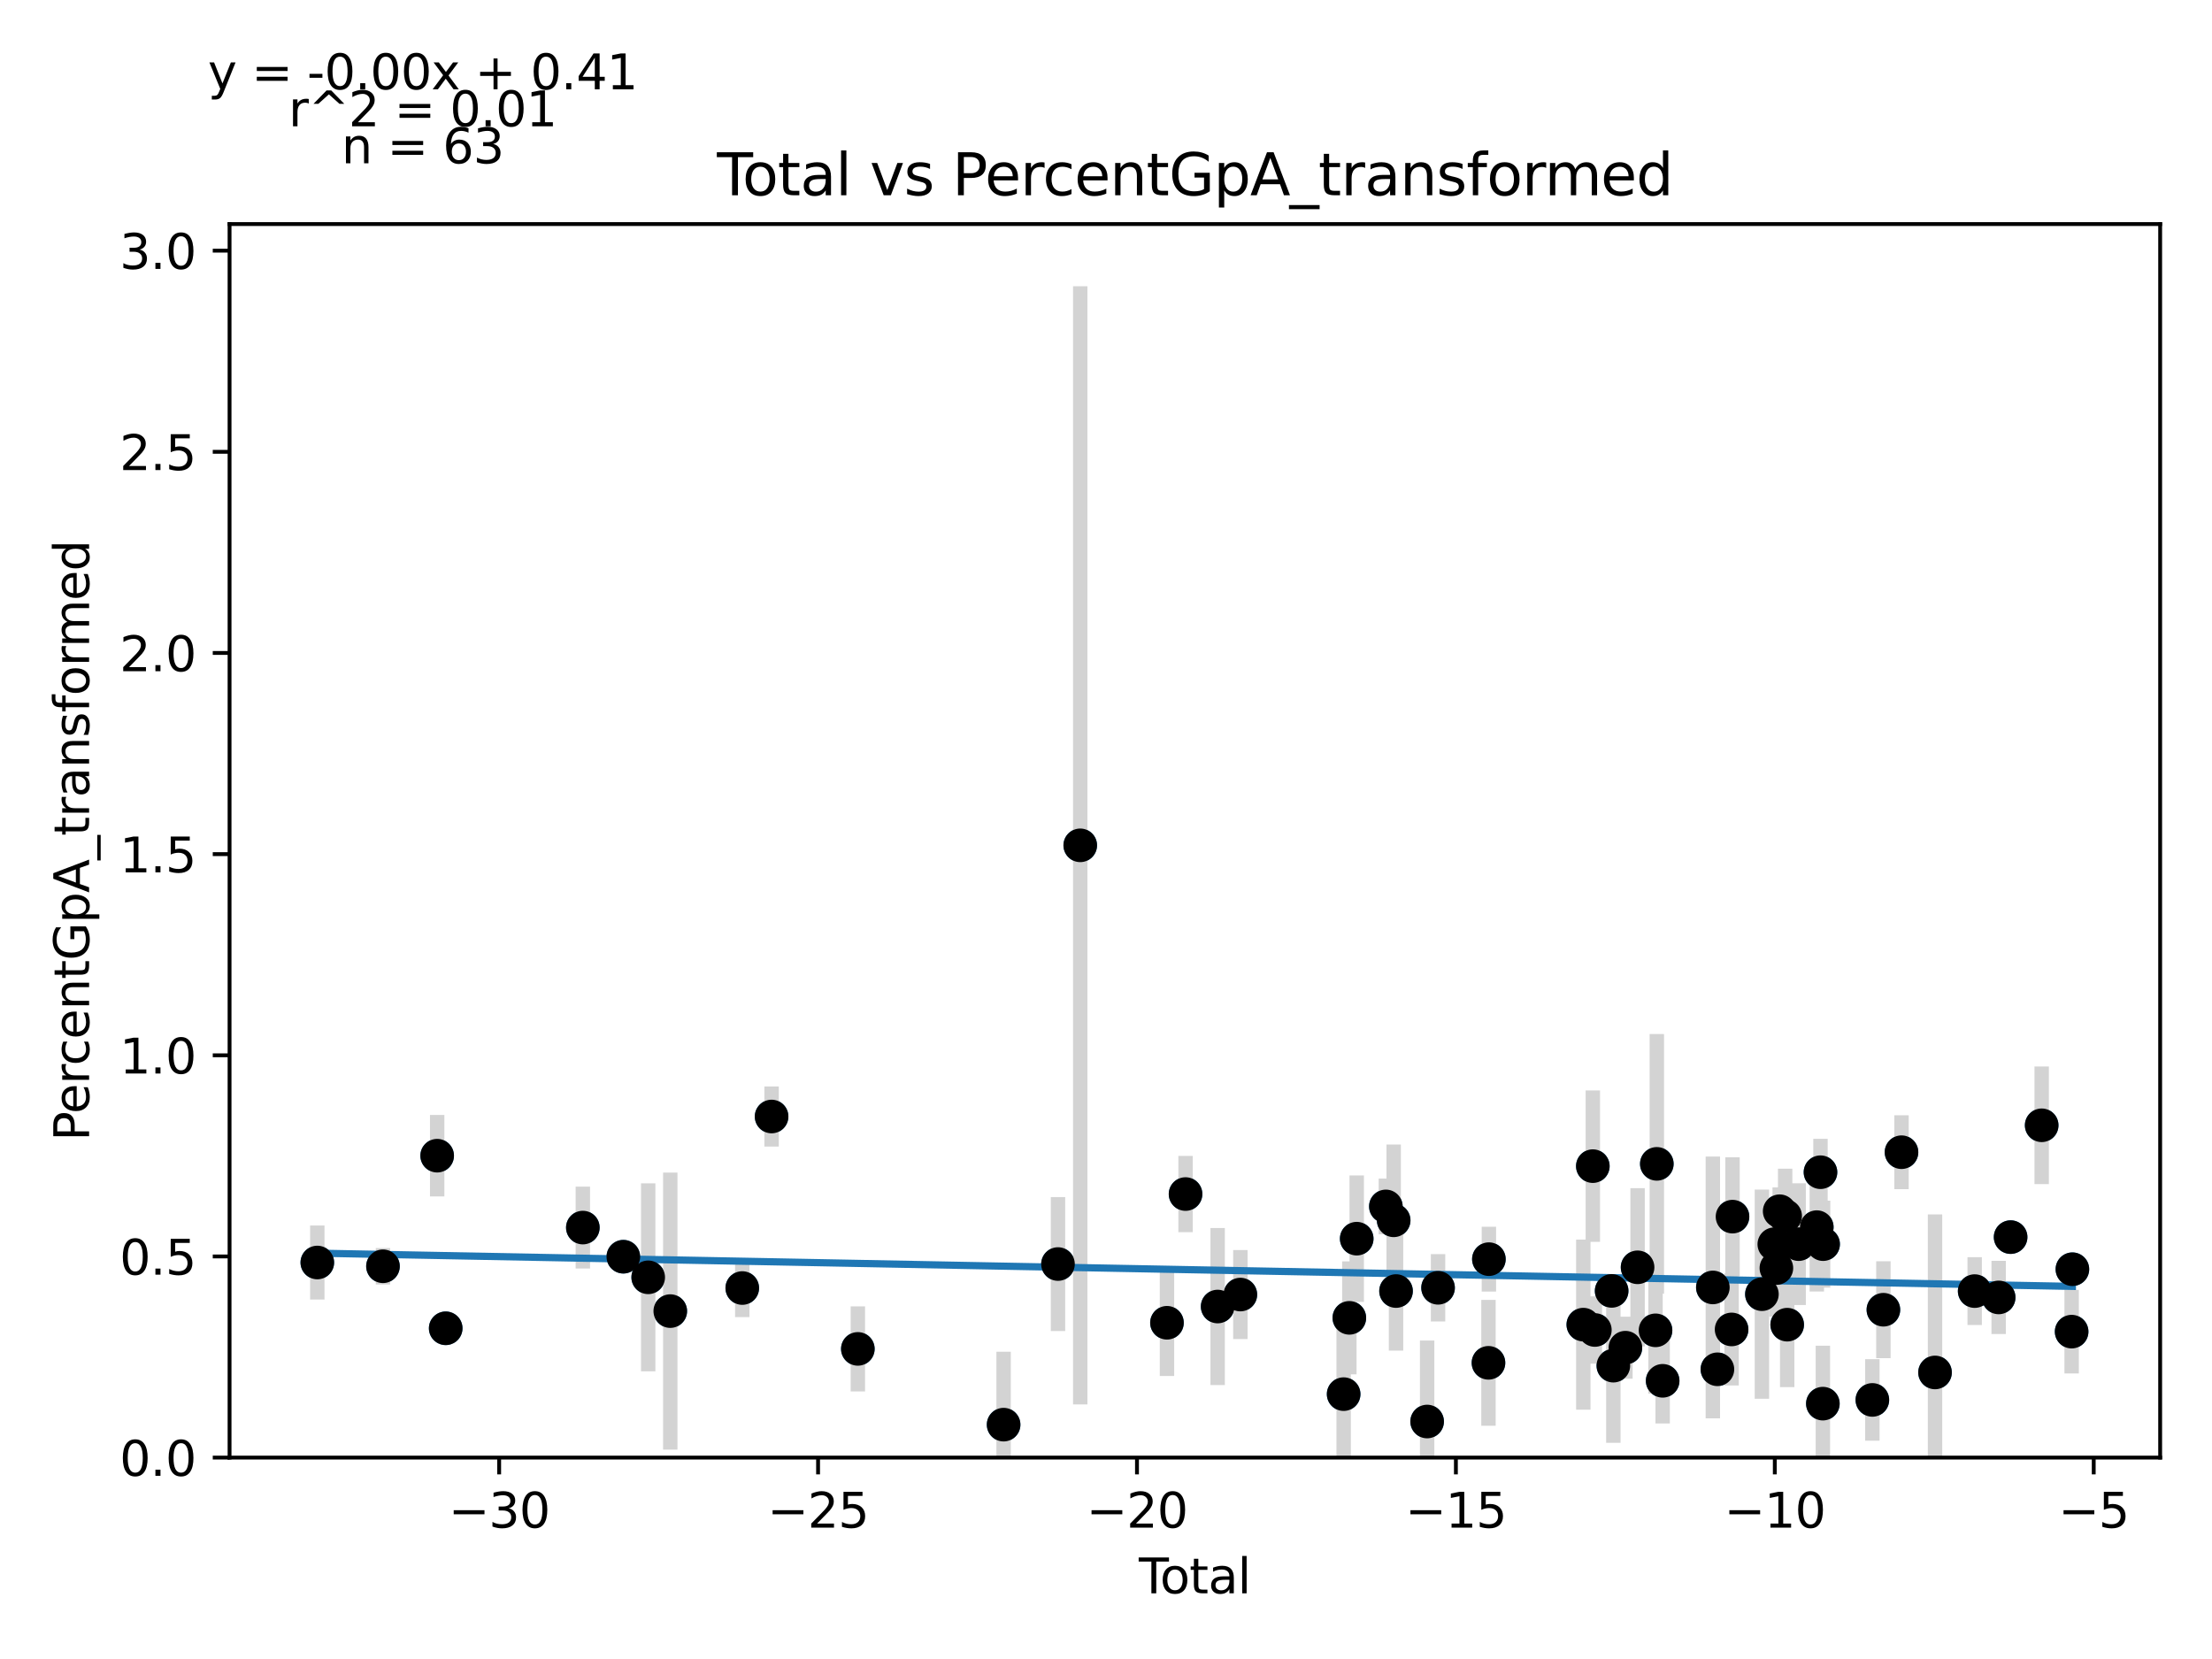 <?xml version="1.0" encoding="utf-8" standalone="no"?>
<!DOCTYPE svg PUBLIC "-//W3C//DTD SVG 1.1//EN"
  "http://www.w3.org/Graphics/SVG/1.1/DTD/svg11.dtd">
<svg xmlns:xlink="http://www.w3.org/1999/xlink" width="460.8pt" height="345.6pt" viewBox="0 0 460.8 345.6" xmlns="http://www.w3.org/2000/svg" version="1.1">
 <defs>
  <style type="text/css">*{stroke-linejoin: round; stroke-linecap: butt}</style>
 </defs>
 <g id="figure_1">
  <g id="patch_1">
   <path d="M 0 345.6 
L 460.8 345.6 
L 460.8 0 
L 0 0 
z
" style="fill: #ffffff"/>
  </g>
  <g id="axes_1">
   <g id="patch_2">
    <path d="M 47.821 303.64 
L 450 303.64 
L 450 46.676 
L 47.821 46.676 
z
" style="fill: #ffffff"/>
   </g>
   <g id="PathCollection_1">
    <defs>
     <path id="m27e7281d1f" d="M 0 3 
C 0.796 3 1.559 2.684 2.121 2.121 
C 2.684 1.559 3 0.796 3 0 
C 3 -0.796 2.684 -1.559 2.121 -2.121 
C 1.559 -2.684 0.796 -3 0 -3 
C -0.796 -3 -1.559 -2.684 -2.121 -2.121 
C -2.684 -1.559 -3 -0.796 -3 0 
C -3 0.796 -2.684 1.559 -2.121 2.121 
C -1.559 2.684 -0.796 3 0 3 
z
" style="stroke: #1f77b4"/>
    </defs>
    <g clip-path="url(#p8eecb79a20)">
     <use xlink:href="#m27e7281d1f" x="66.102" y="263.003" style="fill: #1f77b4; stroke: #1f77b4"/>
     <use xlink:href="#m27e7281d1f" x="79.781" y="263.789" style="fill: #1f77b4; stroke: #1f77b4"/>
     <use xlink:href="#m27e7281d1f" x="91.07" y="240.752" style="fill: #1f77b4; stroke: #1f77b4"/>
     <use xlink:href="#m27e7281d1f" x="92.848" y="276.706" style="fill: #1f77b4; stroke: #1f77b4"/>
     <use xlink:href="#m27e7281d1f" x="121.417" y="255.728" style="fill: #1f77b4; stroke: #1f77b4"/>
     <use xlink:href="#m27e7281d1f" x="129.852" y="261.796" style="fill: #1f77b4; stroke: #1f77b4"/>
     <use xlink:href="#m27e7281d1f" x="135.033" y="266.09" style="fill: #1f77b4; stroke: #1f77b4"/>
     <use xlink:href="#m27e7281d1f" x="139.631" y="273.127" style="fill: #1f77b4; stroke: #1f77b4"/>
     <use xlink:href="#m27e7281d1f" x="154.628" y="268.321" style="fill: #1f77b4; stroke: #1f77b4"/>
     <use xlink:href="#m27e7281d1f" x="160.737" y="232.59" style="fill: #1f77b4; stroke: #1f77b4"/>
     <use xlink:href="#m27e7281d1f" x="178.705" y="281" style="fill: #1f77b4; stroke: #1f77b4"/>
     <use xlink:href="#m27e7281d1f" x="209.071" y="296.78" style="fill: #1f77b4; stroke: #1f77b4"/>
     <use xlink:href="#m27e7281d1f" x="220.399" y="263.323" style="fill: #1f77b4; stroke: #1f77b4"/>
     <use xlink:href="#m27e7281d1f" x="225.034" y="176.098" style="fill: #1f77b4; stroke: #1f77b4"/>
     <use xlink:href="#m27e7281d1f" x="243.1" y="275.557" style="fill: #1f77b4; stroke: #1f77b4"/>
     <use xlink:href="#m27e7281d1f" x="246.971" y="248.742" style="fill: #1f77b4; stroke: #1f77b4"/>
     <use xlink:href="#m27e7281d1f" x="253.658" y="272.174" style="fill: #1f77b4; stroke: #1f77b4"/>
     <use xlink:href="#m27e7281d1f" x="258.39" y="269.68" style="fill: #1f77b4; stroke: #1f77b4"/>
     <use xlink:href="#m27e7281d1f" x="279.905" y="290.424" style="fill: #1f77b4; stroke: #1f77b4"/>
     <use xlink:href="#m27e7281d1f" x="281.093" y="274.531" style="fill: #1f77b4; stroke: #1f77b4"/>
     <use xlink:href="#m27e7281d1f" x="282.628" y="258.038" style="fill: #1f77b4; stroke: #1f77b4"/>
     <use xlink:href="#m27e7281d1f" x="288.7" y="251.319" style="fill: #1f77b4; stroke: #1f77b4"/>
     <use xlink:href="#m27e7281d1f" x="290.328" y="254.215" style="fill: #1f77b4; stroke: #1f77b4"/>
     <use xlink:href="#m27e7281d1f" x="290.819" y="268.949" style="fill: #1f77b4; stroke: #1f77b4"/>
     <use xlink:href="#m27e7281d1f" x="297.298" y="296.128" style="fill: #1f77b4; stroke: #1f77b4"/>
     <use xlink:href="#m27e7281d1f" x="299.574" y="268.273" style="fill: #1f77b4; stroke: #1f77b4"/>
     <use xlink:href="#m27e7281d1f" x="310.076" y="283.901" style="fill: #1f77b4; stroke: #1f77b4"/>
     <use xlink:href="#m27e7281d1f" x="310.163" y="262.306" style="fill: #1f77b4; stroke: #1f77b4"/>
     <use xlink:href="#m27e7281d1f" x="329.833" y="275.945" style="fill: #1f77b4; stroke: #1f77b4"/>
     <use xlink:href="#m27e7281d1f" x="331.815" y="242.929" style="fill: #1f77b4; stroke: #1f77b4"/>
     <use xlink:href="#m27e7281d1f" x="332.238" y="277.061" style="fill: #1f77b4; stroke: #1f77b4"/>
     <use xlink:href="#m27e7281d1f" x="335.736" y="268.917" style="fill: #1f77b4; stroke: #1f77b4"/>
     <use xlink:href="#m27e7281d1f" x="336.09" y="284.493" style="fill: #1f77b4; stroke: #1f77b4"/>
     <use xlink:href="#m27e7281d1f" x="338.602" y="280.747" style="fill: #1f77b4; stroke: #1f77b4"/>
     <use xlink:href="#m27e7281d1f" x="341.138" y="264.003" style="fill: #1f77b4; stroke: #1f77b4"/>
     <use xlink:href="#m27e7281d1f" x="344.877" y="277.132" style="fill: #1f77b4; stroke: #1f77b4"/>
     <use xlink:href="#m27e7281d1f" x="345.146" y="242.454" style="fill: #1f77b4; stroke: #1f77b4"/>
     <use xlink:href="#m27e7281d1f" x="346.362" y="287.648" style="fill: #1f77b4; stroke: #1f77b4"/>
     <use xlink:href="#m27e7281d1f" x="356.82" y="268.197" style="fill: #1f77b4; stroke: #1f77b4"/>
     <use xlink:href="#m27e7281d1f" x="357.769" y="285.249" style="fill: #1f77b4; stroke: #1f77b4"/>
     <use xlink:href="#m27e7281d1f" x="360.723" y="276.945" style="fill: #1f77b4; stroke: #1f77b4"/>
     <use xlink:href="#m27e7281d1f" x="360.914" y="253.447" style="fill: #1f77b4; stroke: #1f77b4"/>
     <use xlink:href="#m27e7281d1f" x="367.038" y="269.603" style="fill: #1f77b4; stroke: #1f77b4"/>
     <use xlink:href="#m27e7281d1f" x="369.621" y="259.193" style="fill: #1f77b4; stroke: #1f77b4"/>
     <use xlink:href="#m27e7281d1f" x="370.054" y="264.163" style="fill: #1f77b4; stroke: #1f77b4"/>
     <use xlink:href="#m27e7281d1f" x="370.738" y="252.321" style="fill: #1f77b4; stroke: #1f77b4"/>
     <use xlink:href="#m27e7281d1f" x="371.878" y="253.307" style="fill: #1f77b4; stroke: #1f77b4"/>
     <use xlink:href="#m27e7281d1f" x="372.306" y="275.956" style="fill: #1f77b4; stroke: #1f77b4"/>
     <use xlink:href="#m27e7281d1f" x="374.689" y="259.179" style="fill: #1f77b4; stroke: #1f77b4"/>
     <use xlink:href="#m27e7281d1f" x="378.471" y="255.634" style="fill: #1f77b4; stroke: #1f77b4"/>
     <use xlink:href="#m27e7281d1f" x="379.24" y="244.195" style="fill: #1f77b4; stroke: #1f77b4"/>
     <use xlink:href="#m27e7281d1f" x="379.735" y="292.404" style="fill: #1f77b4; stroke: #1f77b4"/>
     <use xlink:href="#m27e7281d1f" x="379.788" y="259.178" style="fill: #1f77b4; stroke: #1f77b4"/>
     <use xlink:href="#m27e7281d1f" x="390.048" y="291.629" style="fill: #1f77b4; stroke: #1f77b4"/>
     <use xlink:href="#m27e7281d1f" x="392.346" y="272.841" style="fill: #1f77b4; stroke: #1f77b4"/>
     <use xlink:href="#m27e7281d1f" x="396.119" y="240.026" style="fill: #1f77b4; stroke: #1f77b4"/>
     <use xlink:href="#m27e7281d1f" x="403.102" y="285.907" style="fill: #1f77b4; stroke: #1f77b4"/>
     <use xlink:href="#m27e7281d1f" x="411.36" y="268.96" style="fill: #1f77b4; stroke: #1f77b4"/>
     <use xlink:href="#m27e7281d1f" x="416.359" y="270.278" style="fill: #1f77b4; stroke: #1f77b4"/>
     <use xlink:href="#m27e7281d1f" x="418.847" y="257.712" style="fill: #1f77b4; stroke: #1f77b4"/>
     <use xlink:href="#m27e7281d1f" x="425.319" y="234.419" style="fill: #1f77b4; stroke: #1f77b4"/>
     <use xlink:href="#m27e7281d1f" x="431.559" y="277.404" style="fill: #1f77b4; stroke: #1f77b4"/>
     <use xlink:href="#m27e7281d1f" x="431.719" y="264.404" style="fill: #1f77b4; stroke: #1f77b4"/>
    </g>
   </g>
   <g id="matplotlib.axis_1">
    <g id="xtick_1">
     <g id="line2d_1">
      <defs>
       <path id="md67f2324f5" d="M 0 0 
L 0 3.5 
" style="stroke: #000000; stroke-width: 0.8"/>
      </defs>
      <g>
       <use xlink:href="#md67f2324f5" x="103.984" y="303.64" style="stroke: #000000; stroke-width: 0.8"/>
      </g>
     </g>
     <g id="text_1">
      <!-- −30 -->
      <g transform="translate(93.431 318.238)scale(0.1 -0.1)">
       <defs>
        <path id="DejaVuSans-2212" d="M 678 2272 
L 4684 2272 
L 4684 1741 
L 678 1741 
L 678 2272 
z
" transform="scale(0.016)"/>
        <path id="DejaVuSans-33" d="M 2597 2516 
Q 3050 2419 3304 2112 
Q 3559 1806 3559 1356 
Q 3559 666 3084 287 
Q 2609 -91 1734 -91 
Q 1441 -91 1130 -33 
Q 819 25 488 141 
L 488 750 
Q 750 597 1062 519 
Q 1375 441 1716 441 
Q 2309 441 2620 675 
Q 2931 909 2931 1356 
Q 2931 1769 2642 2001 
Q 2353 2234 1838 2234 
L 1294 2234 
L 1294 2753 
L 1863 2753 
Q 2328 2753 2575 2939 
Q 2822 3125 2822 3475 
Q 2822 3834 2567 4026 
Q 2313 4219 1838 4219 
Q 1578 4219 1281 4162 
Q 984 4106 628 3988 
L 628 4550 
Q 988 4650 1302 4700 
Q 1616 4750 1894 4750 
Q 2613 4750 3031 4423 
Q 3450 4097 3450 3541 
Q 3450 3153 3228 2886 
Q 3006 2619 2597 2516 
z
" transform="scale(0.016)"/>
        <path id="DejaVuSans-30" d="M 2034 4250 
Q 1547 4250 1301 3770 
Q 1056 3291 1056 2328 
Q 1056 1369 1301 889 
Q 1547 409 2034 409 
Q 2525 409 2770 889 
Q 3016 1369 3016 2328 
Q 3016 3291 2770 3770 
Q 2525 4250 2034 4250 
z
M 2034 4750 
Q 2819 4750 3233 4129 
Q 3647 3509 3647 2328 
Q 3647 1150 3233 529 
Q 2819 -91 2034 -91 
Q 1250 -91 836 529 
Q 422 1150 422 2328 
Q 422 3509 836 4129 
Q 1250 4750 2034 4750 
z
" transform="scale(0.016)"/>
       </defs>
       <use xlink:href="#DejaVuSans-2212"/>
       <use xlink:href="#DejaVuSans-33" x="83.789"/>
       <use xlink:href="#DejaVuSans-30" x="147.412"/>
      </g>
     </g>
    </g>
    <g id="xtick_2">
     <g id="line2d_2">
      <g>
       <use xlink:href="#md67f2324f5" x="170.419" y="303.64" style="stroke: #000000; stroke-width: 0.8"/>
      </g>
     </g>
     <g id="text_2">
      <!-- −25 -->
      <g transform="translate(159.866 318.238)scale(0.1 -0.1)">
       <defs>
        <path id="DejaVuSans-32" d="M 1228 531 
L 3431 531 
L 3431 0 
L 469 0 
L 469 531 
Q 828 903 1448 1529 
Q 2069 2156 2228 2338 
Q 2531 2678 2651 2914 
Q 2772 3150 2772 3378 
Q 2772 3750 2511 3984 
Q 2250 4219 1831 4219 
Q 1534 4219 1204 4116 
Q 875 4013 500 3803 
L 500 4441 
Q 881 4594 1212 4672 
Q 1544 4750 1819 4750 
Q 2544 4750 2975 4387 
Q 3406 4025 3406 3419 
Q 3406 3131 3298 2873 
Q 3191 2616 2906 2266 
Q 2828 2175 2409 1742 
Q 1991 1309 1228 531 
z
" transform="scale(0.016)"/>
        <path id="DejaVuSans-35" d="M 691 4666 
L 3169 4666 
L 3169 4134 
L 1269 4134 
L 1269 2991 
Q 1406 3038 1543 3061 
Q 1681 3084 1819 3084 
Q 2600 3084 3056 2656 
Q 3513 2228 3513 1497 
Q 3513 744 3044 326 
Q 2575 -91 1722 -91 
Q 1428 -91 1123 -41 
Q 819 9 494 109 
L 494 744 
Q 775 591 1075 516 
Q 1375 441 1709 441 
Q 2250 441 2565 725 
Q 2881 1009 2881 1497 
Q 2881 1984 2565 2268 
Q 2250 2553 1709 2553 
Q 1456 2553 1204 2497 
Q 953 2441 691 2322 
L 691 4666 
z
" transform="scale(0.016)"/>
       </defs>
       <use xlink:href="#DejaVuSans-2212"/>
       <use xlink:href="#DejaVuSans-32" x="83.789"/>
       <use xlink:href="#DejaVuSans-35" x="147.412"/>
      </g>
     </g>
    </g>
    <g id="xtick_3">
     <g id="line2d_3">
      <g>
       <use xlink:href="#md67f2324f5" x="236.854" y="303.64" style="stroke: #000000; stroke-width: 0.8"/>
      </g>
     </g>
     <g id="text_3">
      <!-- −20 -->
      <g transform="translate(226.302 318.238)scale(0.1 -0.1)">
       <use xlink:href="#DejaVuSans-2212"/>
       <use xlink:href="#DejaVuSans-32" x="83.789"/>
       <use xlink:href="#DejaVuSans-30" x="147.412"/>
      </g>
     </g>
    </g>
    <g id="xtick_4">
     <g id="line2d_4">
      <g>
       <use xlink:href="#md67f2324f5" x="303.289" y="303.64" style="stroke: #000000; stroke-width: 0.8"/>
      </g>
     </g>
     <g id="text_4">
      <!-- −15 -->
      <g transform="translate(292.737 318.238)scale(0.1 -0.1)">
       <defs>
        <path id="DejaVuSans-31" d="M 794 531 
L 1825 531 
L 1825 4091 
L 703 3866 
L 703 4441 
L 1819 4666 
L 2450 4666 
L 2450 531 
L 3481 531 
L 3481 0 
L 794 0 
L 794 531 
z
" transform="scale(0.016)"/>
       </defs>
       <use xlink:href="#DejaVuSans-2212"/>
       <use xlink:href="#DejaVuSans-31" x="83.789"/>
       <use xlink:href="#DejaVuSans-35" x="147.412"/>
      </g>
     </g>
    </g>
    <g id="xtick_5">
     <g id="line2d_5">
      <g>
       <use xlink:href="#md67f2324f5" x="369.725" y="303.64" style="stroke: #000000; stroke-width: 0.8"/>
      </g>
     </g>
     <g id="text_5">
      <!-- −10 -->
      <g transform="translate(359.172 318.238)scale(0.1 -0.1)">
       <use xlink:href="#DejaVuSans-2212"/>
       <use xlink:href="#DejaVuSans-31" x="83.789"/>
       <use xlink:href="#DejaVuSans-30" x="147.412"/>
      </g>
     </g>
    </g>
    <g id="xtick_6">
     <g id="line2d_6">
      <g>
       <use xlink:href="#md67f2324f5" x="436.16" y="303.64" style="stroke: #000000; stroke-width: 0.8"/>
      </g>
     </g>
     <g id="text_6">
      <!-- −5 -->
      <g transform="translate(428.789 318.238)scale(0.1 -0.1)">
       <use xlink:href="#DejaVuSans-2212"/>
       <use xlink:href="#DejaVuSans-35" x="83.789"/>
      </g>
     </g>
    </g>
    <g id="text_7">
     <!-- Total -->
     <g transform="translate(237.234 331.917)scale(0.1 -0.1)">
      <defs>
       <path id="DejaVuSans-54" d="M -19 4666 
L 3928 4666 
L 3928 4134 
L 2272 4134 
L 2272 0 
L 1638 0 
L 1638 4134 
L -19 4134 
L -19 4666 
z
" transform="scale(0.016)"/>
       <path id="DejaVuSans-6f" d="M 1959 3097 
Q 1497 3097 1228 2736 
Q 959 2375 959 1747 
Q 959 1119 1226 758 
Q 1494 397 1959 397 
Q 2419 397 2687 759 
Q 2956 1122 2956 1747 
Q 2956 2369 2687 2733 
Q 2419 3097 1959 3097 
z
M 1959 3584 
Q 2709 3584 3137 3096 
Q 3566 2609 3566 1747 
Q 3566 888 3137 398 
Q 2709 -91 1959 -91 
Q 1206 -91 779 398 
Q 353 888 353 1747 
Q 353 2609 779 3096 
Q 1206 3584 1959 3584 
z
" transform="scale(0.016)"/>
       <path id="DejaVuSans-74" d="M 1172 4494 
L 1172 3500 
L 2356 3500 
L 2356 3053 
L 1172 3053 
L 1172 1153 
Q 1172 725 1289 603 
Q 1406 481 1766 481 
L 2356 481 
L 2356 0 
L 1766 0 
Q 1100 0 847 248 
Q 594 497 594 1153 
L 594 3053 
L 172 3053 
L 172 3500 
L 594 3500 
L 594 4494 
L 1172 4494 
z
" transform="scale(0.016)"/>
       <path id="DejaVuSans-61" d="M 2194 1759 
Q 1497 1759 1228 1600 
Q 959 1441 959 1056 
Q 959 750 1161 570 
Q 1363 391 1709 391 
Q 2188 391 2477 730 
Q 2766 1069 2766 1631 
L 2766 1759 
L 2194 1759 
z
M 3341 1997 
L 3341 0 
L 2766 0 
L 2766 531 
Q 2569 213 2275 61 
Q 1981 -91 1556 -91 
Q 1019 -91 701 211 
Q 384 513 384 1019 
Q 384 1609 779 1909 
Q 1175 2209 1959 2209 
L 2766 2209 
L 2766 2266 
Q 2766 2663 2505 2880 
Q 2244 3097 1772 3097 
Q 1472 3097 1187 3025 
Q 903 2953 641 2809 
L 641 3341 
Q 956 3463 1253 3523 
Q 1550 3584 1831 3584 
Q 2591 3584 2966 3190 
Q 3341 2797 3341 1997 
z
" transform="scale(0.016)"/>
       <path id="DejaVuSans-6c" d="M 603 4863 
L 1178 4863 
L 1178 0 
L 603 0 
L 603 4863 
z
" transform="scale(0.016)"/>
      </defs>
      <use xlink:href="#DejaVuSans-54"/>
      <use xlink:href="#DejaVuSans-6f" x="44.084"/>
      <use xlink:href="#DejaVuSans-74" x="105.266"/>
      <use xlink:href="#DejaVuSans-61" x="144.475"/>
      <use xlink:href="#DejaVuSans-6c" x="205.754"/>
     </g>
    </g>
   </g>
   <g id="matplotlib.axis_2">
    <g id="ytick_1">
     <g id="line2d_7">
      <defs>
       <path id="m9dbd383aa0" d="M 0 0 
L -3.5 0 
" style="stroke: #000000; stroke-width: 0.8"/>
      </defs>
      <g>
       <use xlink:href="#m9dbd383aa0" x="47.821" y="303.64" style="stroke: #000000; stroke-width: 0.8"/>
      </g>
     </g>
     <g id="text_8">
      <!-- 0.0 -->
      <g transform="translate(24.918 307.439)scale(0.1 -0.1)">
       <defs>
        <path id="DejaVuSans-2e" d="M 684 794 
L 1344 794 
L 1344 0 
L 684 0 
L 684 794 
z
" transform="scale(0.016)"/>
       </defs>
       <use xlink:href="#DejaVuSans-30"/>
       <use xlink:href="#DejaVuSans-2e" x="63.623"/>
       <use xlink:href="#DejaVuSans-30" x="95.41"/>
      </g>
     </g>
    </g>
    <g id="ytick_2">
     <g id="line2d_8">
      <g>
       <use xlink:href="#m9dbd383aa0" x="47.821" y="261.737" style="stroke: #000000; stroke-width: 0.8"/>
      </g>
     </g>
     <g id="text_9">
      <!-- 0.5 -->
      <g transform="translate(24.918 265.536)scale(0.1 -0.1)">
       <use xlink:href="#DejaVuSans-30"/>
       <use xlink:href="#DejaVuSans-2e" x="63.623"/>
       <use xlink:href="#DejaVuSans-35" x="95.41"/>
      </g>
     </g>
    </g>
    <g id="ytick_3">
     <g id="line2d_9">
      <g>
       <use xlink:href="#m9dbd383aa0" x="47.821" y="219.833" style="stroke: #000000; stroke-width: 0.8"/>
      </g>
     </g>
     <g id="text_10">
      <!-- 1.0 -->
      <g transform="translate(24.918 223.633)scale(0.1 -0.1)">
       <use xlink:href="#DejaVuSans-31"/>
       <use xlink:href="#DejaVuSans-2e" x="63.623"/>
       <use xlink:href="#DejaVuSans-30" x="95.41"/>
      </g>
     </g>
    </g>
    <g id="ytick_4">
     <g id="line2d_10">
      <g>
       <use xlink:href="#m9dbd383aa0" x="47.821" y="177.93" style="stroke: #000000; stroke-width: 0.8"/>
      </g>
     </g>
     <g id="text_11">
      <!-- 1.5 -->
      <g transform="translate(24.918 181.729)scale(0.1 -0.1)">
       <use xlink:href="#DejaVuSans-31"/>
       <use xlink:href="#DejaVuSans-2e" x="63.623"/>
       <use xlink:href="#DejaVuSans-35" x="95.41"/>
      </g>
     </g>
    </g>
    <g id="ytick_5">
     <g id="line2d_11">
      <g>
       <use xlink:href="#m9dbd383aa0" x="47.821" y="136.027" style="stroke: #000000; stroke-width: 0.8"/>
      </g>
     </g>
     <g id="text_12">
      <!-- 2.0 -->
      <g transform="translate(24.918 139.826)scale(0.1 -0.1)">
       <use xlink:href="#DejaVuSans-32"/>
       <use xlink:href="#DejaVuSans-2e" x="63.623"/>
       <use xlink:href="#DejaVuSans-30" x="95.41"/>
      </g>
     </g>
    </g>
    <g id="ytick_6">
     <g id="line2d_12">
      <g>
       <use xlink:href="#m9dbd383aa0" x="47.821" y="94.123" style="stroke: #000000; stroke-width: 0.8"/>
      </g>
     </g>
     <g id="text_13">
      <!-- 2.5 -->
      <g transform="translate(24.918 97.922)scale(0.1 -0.1)">
       <use xlink:href="#DejaVuSans-32"/>
       <use xlink:href="#DejaVuSans-2e" x="63.623"/>
       <use xlink:href="#DejaVuSans-35" x="95.41"/>
      </g>
     </g>
    </g>
    <g id="ytick_7">
     <g id="line2d_13">
      <g>
       <use xlink:href="#m9dbd383aa0" x="47.821" y="52.22" style="stroke: #000000; stroke-width: 0.8"/>
      </g>
     </g>
     <g id="text_14">
      <!-- 3.0 -->
      <g transform="translate(24.918 56.019)scale(0.1 -0.1)">
       <use xlink:href="#DejaVuSans-33"/>
       <use xlink:href="#DejaVuSans-2e" x="63.623"/>
       <use xlink:href="#DejaVuSans-30" x="95.41"/>
      </g>
     </g>
    </g>
    <g id="text_15">
     <!-- PercentGpA_transformed -->
     <g transform="translate(18.56 237.696)rotate(-90)scale(0.1 -0.1)">
      <defs>
       <path id="DejaVuSans-50" d="M 1259 4147 
L 1259 2394 
L 2053 2394 
Q 2494 2394 2734 2622 
Q 2975 2850 2975 3272 
Q 2975 3691 2734 3919 
Q 2494 4147 2053 4147 
L 1259 4147 
z
M 628 4666 
L 2053 4666 
Q 2838 4666 3239 4311 
Q 3641 3956 3641 3272 
Q 3641 2581 3239 2228 
Q 2838 1875 2053 1875 
L 1259 1875 
L 1259 0 
L 628 0 
L 628 4666 
z
" transform="scale(0.016)"/>
       <path id="DejaVuSans-65" d="M 3597 1894 
L 3597 1613 
L 953 1613 
Q 991 1019 1311 708 
Q 1631 397 2203 397 
Q 2534 397 2845 478 
Q 3156 559 3463 722 
L 3463 178 
Q 3153 47 2828 -22 
Q 2503 -91 2169 -91 
Q 1331 -91 842 396 
Q 353 884 353 1716 
Q 353 2575 817 3079 
Q 1281 3584 2069 3584 
Q 2775 3584 3186 3129 
Q 3597 2675 3597 1894 
z
M 3022 2063 
Q 3016 2534 2758 2815 
Q 2500 3097 2075 3097 
Q 1594 3097 1305 2825 
Q 1016 2553 972 2059 
L 3022 2063 
z
" transform="scale(0.016)"/>
       <path id="DejaVuSans-72" d="M 2631 2963 
Q 2534 3019 2420 3045 
Q 2306 3072 2169 3072 
Q 1681 3072 1420 2755 
Q 1159 2438 1159 1844 
L 1159 0 
L 581 0 
L 581 3500 
L 1159 3500 
L 1159 2956 
Q 1341 3275 1631 3429 
Q 1922 3584 2338 3584 
Q 2397 3584 2469 3576 
Q 2541 3569 2628 3553 
L 2631 2963 
z
" transform="scale(0.016)"/>
       <path id="DejaVuSans-63" d="M 3122 3366 
L 3122 2828 
Q 2878 2963 2633 3030 
Q 2388 3097 2138 3097 
Q 1578 3097 1268 2742 
Q 959 2388 959 1747 
Q 959 1106 1268 751 
Q 1578 397 2138 397 
Q 2388 397 2633 464 
Q 2878 531 3122 666 
L 3122 134 
Q 2881 22 2623 -34 
Q 2366 -91 2075 -91 
Q 1284 -91 818 406 
Q 353 903 353 1747 
Q 353 2603 823 3093 
Q 1294 3584 2113 3584 
Q 2378 3584 2631 3529 
Q 2884 3475 3122 3366 
z
" transform="scale(0.016)"/>
       <path id="DejaVuSans-6e" d="M 3513 2113 
L 3513 0 
L 2938 0 
L 2938 2094 
Q 2938 2591 2744 2837 
Q 2550 3084 2163 3084 
Q 1697 3084 1428 2787 
Q 1159 2491 1159 1978 
L 1159 0 
L 581 0 
L 581 3500 
L 1159 3500 
L 1159 2956 
Q 1366 3272 1645 3428 
Q 1925 3584 2291 3584 
Q 2894 3584 3203 3211 
Q 3513 2838 3513 2113 
z
" transform="scale(0.016)"/>
       <path id="DejaVuSans-47" d="M 3809 666 
L 3809 1919 
L 2778 1919 
L 2778 2438 
L 4434 2438 
L 4434 434 
Q 4069 175 3628 42 
Q 3188 -91 2688 -91 
Q 1594 -91 976 548 
Q 359 1188 359 2328 
Q 359 3472 976 4111 
Q 1594 4750 2688 4750 
Q 3144 4750 3555 4637 
Q 3966 4525 4313 4306 
L 4313 3634 
Q 3963 3931 3569 4081 
Q 3175 4231 2741 4231 
Q 1884 4231 1454 3753 
Q 1025 3275 1025 2328 
Q 1025 1384 1454 906 
Q 1884 428 2741 428 
Q 3075 428 3337 486 
Q 3600 544 3809 666 
z
" transform="scale(0.016)"/>
       <path id="DejaVuSans-70" d="M 1159 525 
L 1159 -1331 
L 581 -1331 
L 581 3500 
L 1159 3500 
L 1159 2969 
Q 1341 3281 1617 3432 
Q 1894 3584 2278 3584 
Q 2916 3584 3314 3078 
Q 3713 2572 3713 1747 
Q 3713 922 3314 415 
Q 2916 -91 2278 -91 
Q 1894 -91 1617 61 
Q 1341 213 1159 525 
z
M 3116 1747 
Q 3116 2381 2855 2742 
Q 2594 3103 2138 3103 
Q 1681 3103 1420 2742 
Q 1159 2381 1159 1747 
Q 1159 1113 1420 752 
Q 1681 391 2138 391 
Q 2594 391 2855 752 
Q 3116 1113 3116 1747 
z
" transform="scale(0.016)"/>
       <path id="DejaVuSans-41" d="M 2188 4044 
L 1331 1722 
L 3047 1722 
L 2188 4044 
z
M 1831 4666 
L 2547 4666 
L 4325 0 
L 3669 0 
L 3244 1197 
L 1141 1197 
L 716 0 
L 50 0 
L 1831 4666 
z
" transform="scale(0.016)"/>
       <path id="DejaVuSans-5f" d="M 3263 -1063 
L 3263 -1509 
L -63 -1509 
L -63 -1063 
L 3263 -1063 
z
" transform="scale(0.016)"/>
       <path id="DejaVuSans-73" d="M 2834 3397 
L 2834 2853 
Q 2591 2978 2328 3040 
Q 2066 3103 1784 3103 
Q 1356 3103 1142 2972 
Q 928 2841 928 2578 
Q 928 2378 1081 2264 
Q 1234 2150 1697 2047 
L 1894 2003 
Q 2506 1872 2764 1633 
Q 3022 1394 3022 966 
Q 3022 478 2636 193 
Q 2250 -91 1575 -91 
Q 1294 -91 989 -36 
Q 684 19 347 128 
L 347 722 
Q 666 556 975 473 
Q 1284 391 1588 391 
Q 1994 391 2212 530 
Q 2431 669 2431 922 
Q 2431 1156 2273 1281 
Q 2116 1406 1581 1522 
L 1381 1569 
Q 847 1681 609 1914 
Q 372 2147 372 2553 
Q 372 3047 722 3315 
Q 1072 3584 1716 3584 
Q 2034 3584 2315 3537 
Q 2597 3491 2834 3397 
z
" transform="scale(0.016)"/>
       <path id="DejaVuSans-66" d="M 2375 4863 
L 2375 4384 
L 1825 4384 
Q 1516 4384 1395 4259 
Q 1275 4134 1275 3809 
L 1275 3500 
L 2222 3500 
L 2222 3053 
L 1275 3053 
L 1275 0 
L 697 0 
L 697 3053 
L 147 3053 
L 147 3500 
L 697 3500 
L 697 3744 
Q 697 4328 969 4595 
Q 1241 4863 1831 4863 
L 2375 4863 
z
" transform="scale(0.016)"/>
       <path id="DejaVuSans-6d" d="M 3328 2828 
Q 3544 3216 3844 3400 
Q 4144 3584 4550 3584 
Q 5097 3584 5394 3201 
Q 5691 2819 5691 2113 
L 5691 0 
L 5113 0 
L 5113 2094 
Q 5113 2597 4934 2840 
Q 4756 3084 4391 3084 
Q 3944 3084 3684 2787 
Q 3425 2491 3425 1978 
L 3425 0 
L 2847 0 
L 2847 2094 
Q 2847 2600 2669 2842 
Q 2491 3084 2119 3084 
Q 1678 3084 1418 2786 
Q 1159 2488 1159 1978 
L 1159 0 
L 581 0 
L 581 3500 
L 1159 3500 
L 1159 2956 
Q 1356 3278 1631 3431 
Q 1906 3584 2284 3584 
Q 2666 3584 2933 3390 
Q 3200 3197 3328 2828 
z
" transform="scale(0.016)"/>
       <path id="DejaVuSans-64" d="M 2906 2969 
L 2906 4863 
L 3481 4863 
L 3481 0 
L 2906 0 
L 2906 525 
Q 2725 213 2448 61 
Q 2172 -91 1784 -91 
Q 1150 -91 751 415 
Q 353 922 353 1747 
Q 353 2572 751 3078 
Q 1150 3584 1784 3584 
Q 2172 3584 2448 3432 
Q 2725 3281 2906 2969 
z
M 947 1747 
Q 947 1113 1208 752 
Q 1469 391 1925 391 
Q 2381 391 2643 752 
Q 2906 1113 2906 1747 
Q 2906 2381 2643 2742 
Q 2381 3103 1925 3103 
Q 1469 3103 1208 2742 
Q 947 2381 947 1747 
z
" transform="scale(0.016)"/>
      </defs>
      <use xlink:href="#DejaVuSans-50"/>
      <use xlink:href="#DejaVuSans-65" x="56.678"/>
      <use xlink:href="#DejaVuSans-72" x="118.201"/>
      <use xlink:href="#DejaVuSans-63" x="157.064"/>
      <use xlink:href="#DejaVuSans-65" x="212.045"/>
      <use xlink:href="#DejaVuSans-6e" x="273.568"/>
      <use xlink:href="#DejaVuSans-74" x="336.947"/>
      <use xlink:href="#DejaVuSans-47" x="376.156"/>
      <use xlink:href="#DejaVuSans-70" x="453.646"/>
      <use xlink:href="#DejaVuSans-41" x="517.123"/>
      <use xlink:href="#DejaVuSans-5f" x="585.531"/>
      <use xlink:href="#DejaVuSans-74" x="635.531"/>
      <use xlink:href="#DejaVuSans-72" x="674.74"/>
      <use xlink:href="#DejaVuSans-61" x="715.854"/>
      <use xlink:href="#DejaVuSans-6e" x="777.133"/>
      <use xlink:href="#DejaVuSans-73" x="840.512"/>
      <use xlink:href="#DejaVuSans-66" x="892.611"/>
      <use xlink:href="#DejaVuSans-6f" x="927.816"/>
      <use xlink:href="#DejaVuSans-72" x="988.998"/>
      <use xlink:href="#DejaVuSans-6d" x="1028.361"/>
      <use xlink:href="#DejaVuSans-65" x="1125.773"/>
      <use xlink:href="#DejaVuSans-64" x="1187.297"/>
     </g>
    </g>
   </g>
   <g id="LineCollection_1">
    <path d="M 66.102 270.713 
L 66.102 255.293 
" clip-path="url(#p8eecb79a20)" style="fill: none; stroke: #d3d3d3; stroke-width: 3"/>
    <path d="M 79.781 267.586 
L 79.781 259.993 
" clip-path="url(#p8eecb79a20)" style="fill: none; stroke: #d3d3d3; stroke-width: 3"/>
    <path d="M 91.07 249.235 
L 91.07 232.269 
" clip-path="url(#p8eecb79a20)" style="fill: none; stroke: #d3d3d3; stroke-width: 3"/>
    <path d="M 92.848 279.946 
L 92.848 273.466 
" clip-path="url(#p8eecb79a20)" style="fill: none; stroke: #d3d3d3; stroke-width: 3"/>
    <path d="M 121.417 264.259 
L 121.417 247.197 
" clip-path="url(#p8eecb79a20)" style="fill: none; stroke: #d3d3d3; stroke-width: 3"/>
    <path d="M 129.852 264.787 
L 129.852 258.805 
" clip-path="url(#p8eecb79a20)" style="fill: none; stroke: #d3d3d3; stroke-width: 3"/>
    <path d="M 135.033 285.676 
L 135.033 246.504 
" clip-path="url(#p8eecb79a20)" style="fill: none; stroke: #d3d3d3; stroke-width: 3"/>
    <path d="M 139.631 301.98 
L 139.631 244.274 
" clip-path="url(#p8eecb79a20)" style="fill: none; stroke: #d3d3d3; stroke-width: 3"/>
    <path d="M 154.628 274.381 
L 154.628 262.26 
" clip-path="url(#p8eecb79a20)" style="fill: none; stroke: #d3d3d3; stroke-width: 3"/>
    <path d="M 160.737 238.851 
L 160.737 226.328 
" clip-path="url(#p8eecb79a20)" style="fill: none; stroke: #d3d3d3; stroke-width: 3"/>
    <path d="M 178.705 289.858 
L 178.705 272.142 
" clip-path="url(#p8eecb79a20)" style="fill: none; stroke: #d3d3d3; stroke-width: 3"/>
    <path d="M 209.071 311.967 
L 209.071 281.593 
" clip-path="url(#p8eecb79a20)" style="fill: none; stroke: #d3d3d3; stroke-width: 3"/>
    <path d="M 220.399 277.277 
L 220.399 249.369 
" clip-path="url(#p8eecb79a20)" style="fill: none; stroke: #d3d3d3; stroke-width: 3"/>
    <path d="M 225.034 292.56 
L 225.034 59.635 
" clip-path="url(#p8eecb79a20)" style="fill: none; stroke: #d3d3d3; stroke-width: 3"/>
    <path d="M 243.1 286.64 
L 243.1 264.474 
" clip-path="url(#p8eecb79a20)" style="fill: none; stroke: #d3d3d3; stroke-width: 3"/>
    <path d="M 246.971 256.685 
L 246.971 240.799 
" clip-path="url(#p8eecb79a20)" style="fill: none; stroke: #d3d3d3; stroke-width: 3"/>
    <path d="M 253.658 288.529 
L 253.658 255.82 
" clip-path="url(#p8eecb79a20)" style="fill: none; stroke: #d3d3d3; stroke-width: 3"/>
    <path d="M 258.39 278.949 
L 258.39 260.411 
" clip-path="url(#p8eecb79a20)" style="fill: none; stroke: #d3d3d3; stroke-width: 3"/>
    <path d="M 279.905 308.193 
L 279.905 272.656 
" clip-path="url(#p8eecb79a20)" style="fill: none; stroke: #d3d3d3; stroke-width: 3"/>
    <path d="M 281.093 286.301 
L 281.093 262.761 
" clip-path="url(#p8eecb79a20)" style="fill: none; stroke: #d3d3d3; stroke-width: 3"/>
    <path d="M 282.628 271.209 
L 282.628 244.866 
" clip-path="url(#p8eecb79a20)" style="fill: none; stroke: #d3d3d3; stroke-width: 3"/>
    <path d="M 288.7 257.123 
L 288.7 245.514 
" clip-path="url(#p8eecb79a20)" style="fill: none; stroke: #d3d3d3; stroke-width: 3"/>
    <path d="M 290.328 270 
L 290.328 238.43 
" clip-path="url(#p8eecb79a20)" style="fill: none; stroke: #d3d3d3; stroke-width: 3"/>
    <path d="M 290.819 281.361 
L 290.819 256.538 
" clip-path="url(#p8eecb79a20)" style="fill: none; stroke: #d3d3d3; stroke-width: 3"/>
    <path d="M 297.298 312.994 
L 297.298 279.262 
" clip-path="url(#p8eecb79a20)" style="fill: none; stroke: #d3d3d3; stroke-width: 3"/>
    <path d="M 299.574 275.293 
L 299.574 261.252 
" clip-path="url(#p8eecb79a20)" style="fill: none; stroke: #d3d3d3; stroke-width: 3"/>
    <path d="M 310.076 297.007 
L 310.076 270.795 
" clip-path="url(#p8eecb79a20)" style="fill: none; stroke: #d3d3d3; stroke-width: 3"/>
    <path d="M 310.163 269.053 
L 310.163 255.559 
" clip-path="url(#p8eecb79a20)" style="fill: none; stroke: #d3d3d3; stroke-width: 3"/>
    <path d="M 329.833 293.662 
L 329.833 258.228 
" clip-path="url(#p8eecb79a20)" style="fill: none; stroke: #d3d3d3; stroke-width: 3"/>
    <path d="M 331.815 258.698 
L 331.815 227.16 
" clip-path="url(#p8eecb79a20)" style="fill: none; stroke: #d3d3d3; stroke-width: 3"/>
    <path d="M 332.238 284.072 
L 332.238 270.051 
" clip-path="url(#p8eecb79a20)" style="fill: none; stroke: #d3d3d3; stroke-width: 3"/>
    <path d="M 335.736 272.007 
L 335.736 265.827 
" clip-path="url(#p8eecb79a20)" style="fill: none; stroke: #d3d3d3; stroke-width: 3"/>
    <path d="M 336.09 300.568 
L 336.09 268.417 
" clip-path="url(#p8eecb79a20)" style="fill: none; stroke: #d3d3d3; stroke-width: 3"/>
    <path d="M 338.602 287.204 
L 338.602 274.289 
" clip-path="url(#p8eecb79a20)" style="fill: none; stroke: #d3d3d3; stroke-width: 3"/>
    <path d="M 341.138 280.49 
L 341.138 247.516 
" clip-path="url(#p8eecb79a20)" style="fill: none; stroke: #d3d3d3; stroke-width: 3"/>
    <path d="M 344.877 290.332 
L 344.877 263.932 
" clip-path="url(#p8eecb79a20)" style="fill: none; stroke: #d3d3d3; stroke-width: 3"/>
    <path d="M 345.146 269.495 
L 345.146 215.413 
" clip-path="url(#p8eecb79a20)" style="fill: none; stroke: #d3d3d3; stroke-width: 3"/>
    <path d="M 346.362 296.529 
L 346.362 278.766 
" clip-path="url(#p8eecb79a20)" style="fill: none; stroke: #d3d3d3; stroke-width: 3"/>
    <path d="M 356.82 295.461 
L 356.82 240.932 
" clip-path="url(#p8eecb79a20)" style="fill: none; stroke: #d3d3d3; stroke-width: 3"/>
    <path d="M 357.769 286.544 
L 357.769 283.954 
" clip-path="url(#p8eecb79a20)" style="fill: none; stroke: #d3d3d3; stroke-width: 3"/>
    <path d="M 360.723 288.62 
L 360.723 265.271 
" clip-path="url(#p8eecb79a20)" style="fill: none; stroke: #d3d3d3; stroke-width: 3"/>
    <path d="M 360.914 265.81 
L 360.914 241.084 
" clip-path="url(#p8eecb79a20)" style="fill: none; stroke: #d3d3d3; stroke-width: 3"/>
    <path d="M 367.038 291.389 
L 367.038 247.817 
" clip-path="url(#p8eecb79a20)" style="fill: none; stroke: #d3d3d3; stroke-width: 3"/>
    <path d="M 369.621 265.768 
L 369.621 252.619 
" clip-path="url(#p8eecb79a20)" style="fill: none; stroke: #d3d3d3; stroke-width: 3"/>
    <path d="M 370.054 274.289 
L 370.054 254.038 
" clip-path="url(#p8eecb79a20)" style="fill: none; stroke: #d3d3d3; stroke-width: 3"/>
    <path d="M 370.738 257.285 
L 370.738 247.357 
" clip-path="url(#p8eecb79a20)" style="fill: none; stroke: #d3d3d3; stroke-width: 3"/>
    <path d="M 371.878 263.146 
L 371.878 243.467 
" clip-path="url(#p8eecb79a20)" style="fill: none; stroke: #d3d3d3; stroke-width: 3"/>
    <path d="M 372.306 288.969 
L 372.306 262.943 
" clip-path="url(#p8eecb79a20)" style="fill: none; stroke: #d3d3d3; stroke-width: 3"/>
    <path d="M 374.689 271.863 
L 374.689 246.496 
" clip-path="url(#p8eecb79a20)" style="fill: none; stroke: #d3d3d3; stroke-width: 3"/>
    <path d="M 378.471 269.045 
L 378.471 242.224 
" clip-path="url(#p8eecb79a20)" style="fill: none; stroke: #d3d3d3; stroke-width: 3"/>
    <path d="M 379.24 251.16 
L 379.24 237.23 
" clip-path="url(#p8eecb79a20)" style="fill: none; stroke: #d3d3d3; stroke-width: 3"/>
    <path d="M 379.735 304.467 
L 379.735 280.341 
" clip-path="url(#p8eecb79a20)" style="fill: none; stroke: #d3d3d3; stroke-width: 3"/>
    <path d="M 379.788 268.232 
L 379.788 250.124 
" clip-path="url(#p8eecb79a20)" style="fill: none; stroke: #d3d3d3; stroke-width: 3"/>
    <path d="M 390.048 300.119 
L 390.048 283.138 
" clip-path="url(#p8eecb79a20)" style="fill: none; stroke: #d3d3d3; stroke-width: 3"/>
    <path d="M 392.346 282.935 
L 392.346 262.746 
" clip-path="url(#p8eecb79a20)" style="fill: none; stroke: #d3d3d3; stroke-width: 3"/>
    <path d="M 396.119 247.725 
L 396.119 232.327 
" clip-path="url(#p8eecb79a20)" style="fill: none; stroke: #d3d3d3; stroke-width: 3"/>
    <path d="M 403.102 318.828 
L 403.102 252.986 
" clip-path="url(#p8eecb79a20)" style="fill: none; stroke: #d3d3d3; stroke-width: 3"/>
    <path d="M 411.36 276.025 
L 411.36 261.895 
" clip-path="url(#p8eecb79a20)" style="fill: none; stroke: #d3d3d3; stroke-width: 3"/>
    <path d="M 416.359 277.901 
L 416.359 262.656 
" clip-path="url(#p8eecb79a20)" style="fill: none; stroke: #d3d3d3; stroke-width: 3"/>
    <path d="M 418.847 259.164 
L 418.847 256.26 
" clip-path="url(#p8eecb79a20)" style="fill: none; stroke: #d3d3d3; stroke-width: 3"/>
    <path d="M 425.319 246.671 
L 425.319 222.166 
" clip-path="url(#p8eecb79a20)" style="fill: none; stroke: #d3d3d3; stroke-width: 3"/>
    <path d="M 431.559 286.11 
L 431.559 268.699 
" clip-path="url(#p8eecb79a20)" style="fill: none; stroke: #d3d3d3; stroke-width: 3"/>
    <path d="M 431.719 266.557 
L 431.719 262.25 
" clip-path="url(#p8eecb79a20)" style="fill: none; stroke: #d3d3d3; stroke-width: 3"/>
   </g>
   <g id="line2d_14">
    <path d="M 66.102 261.061 
L 79.781 261.32 
L 91.07 261.533 
L 92.848 261.567 
L 121.417 262.108 
L 129.852 262.267 
L 135.033 262.365 
L 139.631 262.452 
L 154.628 262.736 
L 160.737 262.851 
L 178.705 263.191 
L 209.071 263.766 
L 220.399 263.98 
L 225.034 264.068 
L 243.1 264.409 
L 246.971 264.483 
L 253.658 264.609 
L 258.39 264.699 
L 279.905 265.106 
L 281.093 265.128 
L 282.628 265.157 
L 288.7 265.272 
L 290.328 265.303 
L 290.819 265.312 
L 297.298 265.435 
L 299.574 265.478 
L 310.076 265.676 
L 310.163 265.678 
L 329.833 266.05 
L 331.815 266.088 
L 332.238 266.096 
L 335.736 266.162 
L 336.09 266.168 
L 338.602 266.216 
L 341.138 266.264 
L 344.877 266.335 
L 345.146 266.34 
L 346.362 266.363 
L 356.82 266.561 
L 357.769 266.579 
L 360.723 266.634 
L 360.914 266.638 
L 367.038 266.754 
L 369.621 266.803 
L 370.054 266.811 
L 370.738 266.824 
L 371.878 266.845 
L 372.306 266.854 
L 374.689 266.899 
L 378.471 266.97 
L 379.24 266.985 
L 379.735 266.994 
L 379.788 266.995 
L 390.048 267.189 
L 392.346 267.233 
L 396.119 267.304 
L 403.102 267.436 
L 411.36 267.592 
L 416.359 267.687 
L 418.847 267.734 
L 425.319 267.856 
L 431.559 267.974 
L 431.719 267.977 
" clip-path="url(#p8eecb79a20)" style="fill: none; stroke: #1f77b4; stroke-width: 1.5; stroke-linecap: square"/>
   </g>
   <g id="line2d_15">
    <defs>
     <path id="ma84231163e" d="M 0 3 
C 0.796 3 1.559 2.684 2.121 2.121 
C 2.684 1.559 3 0.796 3 0 
C 3 -0.796 2.684 -1.559 2.121 -2.121 
C 1.559 -2.684 0.796 -3 0 -3 
C -0.796 -3 -1.559 -2.684 -2.121 -2.121 
C -2.684 -1.559 -3 -0.796 -3 0 
C -3 0.796 -2.684 1.559 -2.121 2.121 
C -1.559 2.684 -0.796 3 0 3 
z
" style="stroke: #000000"/>
    </defs>
    <g clip-path="url(#p8eecb79a20)">
     <use xlink:href="#ma84231163e" x="66.102" y="263.003" style="stroke: #000000"/>
     <use xlink:href="#ma84231163e" x="79.781" y="263.789" style="stroke: #000000"/>
     <use xlink:href="#ma84231163e" x="91.07" y="240.752" style="stroke: #000000"/>
     <use xlink:href="#ma84231163e" x="92.848" y="276.706" style="stroke: #000000"/>
     <use xlink:href="#ma84231163e" x="121.417" y="255.728" style="stroke: #000000"/>
     <use xlink:href="#ma84231163e" x="129.852" y="261.796" style="stroke: #000000"/>
     <use xlink:href="#ma84231163e" x="135.033" y="266.09" style="stroke: #000000"/>
     <use xlink:href="#ma84231163e" x="139.631" y="273.127" style="stroke: #000000"/>
     <use xlink:href="#ma84231163e" x="154.628" y="268.321" style="stroke: #000000"/>
     <use xlink:href="#ma84231163e" x="160.737" y="232.59" style="stroke: #000000"/>
     <use xlink:href="#ma84231163e" x="178.705" y="281" style="stroke: #000000"/>
     <use xlink:href="#ma84231163e" x="209.071" y="296.78" style="stroke: #000000"/>
     <use xlink:href="#ma84231163e" x="220.399" y="263.323" style="stroke: #000000"/>
     <use xlink:href="#ma84231163e" x="225.034" y="176.098" style="stroke: #000000"/>
     <use xlink:href="#ma84231163e" x="243.1" y="275.557" style="stroke: #000000"/>
     <use xlink:href="#ma84231163e" x="246.971" y="248.742" style="stroke: #000000"/>
     <use xlink:href="#ma84231163e" x="253.658" y="272.174" style="stroke: #000000"/>
     <use xlink:href="#ma84231163e" x="258.39" y="269.68" style="stroke: #000000"/>
     <use xlink:href="#ma84231163e" x="279.905" y="290.424" style="stroke: #000000"/>
     <use xlink:href="#ma84231163e" x="281.093" y="274.531" style="stroke: #000000"/>
     <use xlink:href="#ma84231163e" x="282.628" y="258.038" style="stroke: #000000"/>
     <use xlink:href="#ma84231163e" x="288.7" y="251.319" style="stroke: #000000"/>
     <use xlink:href="#ma84231163e" x="290.328" y="254.215" style="stroke: #000000"/>
     <use xlink:href="#ma84231163e" x="290.819" y="268.949" style="stroke: #000000"/>
     <use xlink:href="#ma84231163e" x="297.298" y="296.128" style="stroke: #000000"/>
     <use xlink:href="#ma84231163e" x="299.574" y="268.273" style="stroke: #000000"/>
     <use xlink:href="#ma84231163e" x="310.076" y="283.901" style="stroke: #000000"/>
     <use xlink:href="#ma84231163e" x="310.163" y="262.306" style="stroke: #000000"/>
     <use xlink:href="#ma84231163e" x="329.833" y="275.945" style="stroke: #000000"/>
     <use xlink:href="#ma84231163e" x="331.815" y="242.929" style="stroke: #000000"/>
     <use xlink:href="#ma84231163e" x="332.238" y="277.061" style="stroke: #000000"/>
     <use xlink:href="#ma84231163e" x="335.736" y="268.917" style="stroke: #000000"/>
     <use xlink:href="#ma84231163e" x="336.09" y="284.493" style="stroke: #000000"/>
     <use xlink:href="#ma84231163e" x="338.602" y="280.747" style="stroke: #000000"/>
     <use xlink:href="#ma84231163e" x="341.138" y="264.003" style="stroke: #000000"/>
     <use xlink:href="#ma84231163e" x="344.877" y="277.132" style="stroke: #000000"/>
     <use xlink:href="#ma84231163e" x="345.146" y="242.454" style="stroke: #000000"/>
     <use xlink:href="#ma84231163e" x="346.362" y="287.648" style="stroke: #000000"/>
     <use xlink:href="#ma84231163e" x="356.82" y="268.197" style="stroke: #000000"/>
     <use xlink:href="#ma84231163e" x="357.769" y="285.249" style="stroke: #000000"/>
     <use xlink:href="#ma84231163e" x="360.723" y="276.945" style="stroke: #000000"/>
     <use xlink:href="#ma84231163e" x="360.914" y="253.447" style="stroke: #000000"/>
     <use xlink:href="#ma84231163e" x="367.038" y="269.603" style="stroke: #000000"/>
     <use xlink:href="#ma84231163e" x="369.621" y="259.193" style="stroke: #000000"/>
     <use xlink:href="#ma84231163e" x="370.054" y="264.163" style="stroke: #000000"/>
     <use xlink:href="#ma84231163e" x="370.738" y="252.321" style="stroke: #000000"/>
     <use xlink:href="#ma84231163e" x="371.878" y="253.307" style="stroke: #000000"/>
     <use xlink:href="#ma84231163e" x="372.306" y="275.956" style="stroke: #000000"/>
     <use xlink:href="#ma84231163e" x="374.689" y="259.179" style="stroke: #000000"/>
     <use xlink:href="#ma84231163e" x="378.471" y="255.634" style="stroke: #000000"/>
     <use xlink:href="#ma84231163e" x="379.24" y="244.195" style="stroke: #000000"/>
     <use xlink:href="#ma84231163e" x="379.735" y="292.404" style="stroke: #000000"/>
     <use xlink:href="#ma84231163e" x="379.788" y="259.178" style="stroke: #000000"/>
     <use xlink:href="#ma84231163e" x="390.048" y="291.629" style="stroke: #000000"/>
     <use xlink:href="#ma84231163e" x="392.346" y="272.841" style="stroke: #000000"/>
     <use xlink:href="#ma84231163e" x="396.119" y="240.026" style="stroke: #000000"/>
     <use xlink:href="#ma84231163e" x="403.102" y="285.907" style="stroke: #000000"/>
     <use xlink:href="#ma84231163e" x="411.36" y="268.96" style="stroke: #000000"/>
     <use xlink:href="#ma84231163e" x="416.359" y="270.278" style="stroke: #000000"/>
     <use xlink:href="#ma84231163e" x="418.847" y="257.712" style="stroke: #000000"/>
     <use xlink:href="#ma84231163e" x="425.319" y="234.419" style="stroke: #000000"/>
     <use xlink:href="#ma84231163e" x="431.559" y="277.404" style="stroke: #000000"/>
     <use xlink:href="#ma84231163e" x="431.719" y="264.404" style="stroke: #000000"/>
    </g>
   </g>
   <g id="patch_3">
    <path d="M 47.821 303.64 
L 47.821 46.676 
" style="fill: none; stroke: #000000; stroke-width: 0.8; stroke-linejoin: miter; stroke-linecap: square"/>
   </g>
   <g id="patch_4">
    <path d="M 450 303.64 
L 450 46.676 
" style="fill: none; stroke: #000000; stroke-width: 0.8; stroke-linejoin: miter; stroke-linecap: square"/>
   </g>
   <g id="patch_5">
    <path d="M 47.821 303.64 
L 450 303.64 
" style="fill: none; stroke: #000000; stroke-width: 0.8; stroke-linejoin: miter; stroke-linecap: square"/>
   </g>
   <g id="patch_6">
    <path d="M 47.821 46.676 
L 450 46.676 
" style="fill: none; stroke: #000000; stroke-width: 0.8; stroke-linejoin: miter; stroke-linecap: square"/>
   </g>
   <g id="text_16">
    <!-- y = -0.00x + 0.41 -->
    <g transform="translate(43.315 18.599)scale(0.1 -0.1)">
     <defs>
      <path id="DejaVuSans-79" d="M 2059 -325 
Q 1816 -950 1584 -1140 
Q 1353 -1331 966 -1331 
L 506 -1331 
L 506 -850 
L 844 -850 
Q 1081 -850 1212 -737 
Q 1344 -625 1503 -206 
L 1606 56 
L 191 3500 
L 800 3500 
L 1894 763 
L 2988 3500 
L 3597 3500 
L 2059 -325 
z
" transform="scale(0.016)"/>
      <path id="DejaVuSans-20" transform="scale(0.016)"/>
      <path id="DejaVuSans-3d" d="M 678 2906 
L 4684 2906 
L 4684 2381 
L 678 2381 
L 678 2906 
z
M 678 1631 
L 4684 1631 
L 4684 1100 
L 678 1100 
L 678 1631 
z
" transform="scale(0.016)"/>
      <path id="DejaVuSans-2d" d="M 313 2009 
L 1997 2009 
L 1997 1497 
L 313 1497 
L 313 2009 
z
" transform="scale(0.016)"/>
      <path id="DejaVuSans-78" d="M 3513 3500 
L 2247 1797 
L 3578 0 
L 2900 0 
L 1881 1375 
L 863 0 
L 184 0 
L 1544 1831 
L 300 3500 
L 978 3500 
L 1906 2253 
L 2834 3500 
L 3513 3500 
z
" transform="scale(0.016)"/>
      <path id="DejaVuSans-2b" d="M 2944 4013 
L 2944 2272 
L 4684 2272 
L 4684 1741 
L 2944 1741 
L 2944 0 
L 2419 0 
L 2419 1741 
L 678 1741 
L 678 2272 
L 2419 2272 
L 2419 4013 
L 2944 4013 
z
" transform="scale(0.016)"/>
      <path id="DejaVuSans-34" d="M 2419 4116 
L 825 1625 
L 2419 1625 
L 2419 4116 
z
M 2253 4666 
L 3047 4666 
L 3047 1625 
L 3713 1625 
L 3713 1100 
L 3047 1100 
L 3047 0 
L 2419 0 
L 2419 1100 
L 313 1100 
L 313 1709 
L 2253 4666 
z
" transform="scale(0.016)"/>
     </defs>
     <use xlink:href="#DejaVuSans-79"/>
     <use xlink:href="#DejaVuSans-20" x="59.18"/>
     <use xlink:href="#DejaVuSans-3d" x="90.967"/>
     <use xlink:href="#DejaVuSans-20" x="174.756"/>
     <use xlink:href="#DejaVuSans-2d" x="206.543"/>
     <use xlink:href="#DejaVuSans-30" x="242.627"/>
     <use xlink:href="#DejaVuSans-2e" x="306.25"/>
     <use xlink:href="#DejaVuSans-30" x="338.037"/>
     <use xlink:href="#DejaVuSans-30" x="401.66"/>
     <use xlink:href="#DejaVuSans-78" x="465.283"/>
     <use xlink:href="#DejaVuSans-20" x="524.463"/>
     <use xlink:href="#DejaVuSans-2b" x="556.25"/>
     <use xlink:href="#DejaVuSans-20" x="640.039"/>
     <use xlink:href="#DejaVuSans-30" x="671.826"/>
     <use xlink:href="#DejaVuSans-2e" x="735.449"/>
     <use xlink:href="#DejaVuSans-34" x="767.236"/>
     <use xlink:href="#DejaVuSans-31" x="830.859"/>
    </g>
   </g>
   <g id="text_17">
    <!-- r^2 = 0.01 -->
    <g transform="translate(60.112 26.308)scale(0.1 -0.1)">
     <defs>
      <path id="DejaVuSans-5e" d="M 2988 4666 
L 4684 2925 
L 4056 2925 
L 2681 4159 
L 1306 2925 
L 678 2925 
L 2375 4666 
L 2988 4666 
z
" transform="scale(0.016)"/>
     </defs>
     <use xlink:href="#DejaVuSans-72"/>
     <use xlink:href="#DejaVuSans-5e" x="41.113"/>
     <use xlink:href="#DejaVuSans-32" x="124.902"/>
     <use xlink:href="#DejaVuSans-20" x="188.525"/>
     <use xlink:href="#DejaVuSans-3d" x="220.312"/>
     <use xlink:href="#DejaVuSans-20" x="304.102"/>
     <use xlink:href="#DejaVuSans-30" x="335.889"/>
     <use xlink:href="#DejaVuSans-2e" x="399.512"/>
     <use xlink:href="#DejaVuSans-30" x="431.299"/>
     <use xlink:href="#DejaVuSans-31" x="494.922"/>
    </g>
   </g>
   <g id="text_18">
    <!-- n = 63 -->
    <g transform="translate(71.14 34.017)scale(0.1 -0.1)">
     <defs>
      <path id="DejaVuSans-36" d="M 2113 2584 
Q 1688 2584 1439 2293 
Q 1191 2003 1191 1497 
Q 1191 994 1439 701 
Q 1688 409 2113 409 
Q 2538 409 2786 701 
Q 3034 994 3034 1497 
Q 3034 2003 2786 2293 
Q 2538 2584 2113 2584 
z
M 3366 4563 
L 3366 3988 
Q 3128 4100 2886 4159 
Q 2644 4219 2406 4219 
Q 1781 4219 1451 3797 
Q 1122 3375 1075 2522 
Q 1259 2794 1537 2939 
Q 1816 3084 2150 3084 
Q 2853 3084 3261 2657 
Q 3669 2231 3669 1497 
Q 3669 778 3244 343 
Q 2819 -91 2113 -91 
Q 1303 -91 875 529 
Q 447 1150 447 2328 
Q 447 3434 972 4092 
Q 1497 4750 2381 4750 
Q 2619 4750 2861 4703 
Q 3103 4656 3366 4563 
z
" transform="scale(0.016)"/>
     </defs>
     <use xlink:href="#DejaVuSans-6e"/>
     <use xlink:href="#DejaVuSans-20" x="63.379"/>
     <use xlink:href="#DejaVuSans-3d" x="95.166"/>
     <use xlink:href="#DejaVuSans-20" x="178.955"/>
     <use xlink:href="#DejaVuSans-36" x="210.742"/>
     <use xlink:href="#DejaVuSans-33" x="274.365"/>
    </g>
   </g>
   <g id="text_19">
    <!-- Total vs PercentGpA_transformed -->
    <g transform="translate(149.362 40.676)scale(0.12 -0.12)">
     <defs>
      <path id="DejaVuSans-76" d="M 191 3500 
L 800 3500 
L 1894 563 
L 2988 3500 
L 3597 3500 
L 2284 0 
L 1503 0 
L 191 3500 
z
" transform="scale(0.016)"/>
     </defs>
     <use xlink:href="#DejaVuSans-54"/>
     <use xlink:href="#DejaVuSans-6f" x="44.084"/>
     <use xlink:href="#DejaVuSans-74" x="105.266"/>
     <use xlink:href="#DejaVuSans-61" x="144.475"/>
     <use xlink:href="#DejaVuSans-6c" x="205.754"/>
     <use xlink:href="#DejaVuSans-20" x="233.537"/>
     <use xlink:href="#DejaVuSans-76" x="265.324"/>
     <use xlink:href="#DejaVuSans-73" x="324.504"/>
     <use xlink:href="#DejaVuSans-20" x="376.604"/>
     <use xlink:href="#DejaVuSans-50" x="408.391"/>
     <use xlink:href="#DejaVuSans-65" x="465.068"/>
     <use xlink:href="#DejaVuSans-72" x="526.592"/>
     <use xlink:href="#DejaVuSans-63" x="565.455"/>
     <use xlink:href="#DejaVuSans-65" x="620.436"/>
     <use xlink:href="#DejaVuSans-6e" x="681.959"/>
     <use xlink:href="#DejaVuSans-74" x="745.338"/>
     <use xlink:href="#DejaVuSans-47" x="784.547"/>
     <use xlink:href="#DejaVuSans-70" x="862.037"/>
     <use xlink:href="#DejaVuSans-41" x="925.514"/>
     <use xlink:href="#DejaVuSans-5f" x="993.922"/>
     <use xlink:href="#DejaVuSans-74" x="1043.922"/>
     <use xlink:href="#DejaVuSans-72" x="1083.131"/>
     <use xlink:href="#DejaVuSans-61" x="1124.244"/>
     <use xlink:href="#DejaVuSans-6e" x="1185.523"/>
     <use xlink:href="#DejaVuSans-73" x="1248.902"/>
     <use xlink:href="#DejaVuSans-66" x="1301.002"/>
     <use xlink:href="#DejaVuSans-6f" x="1336.207"/>
     <use xlink:href="#DejaVuSans-72" x="1397.389"/>
     <use xlink:href="#DejaVuSans-6d" x="1436.752"/>
     <use xlink:href="#DejaVuSans-65" x="1534.164"/>
     <use xlink:href="#DejaVuSans-64" x="1595.688"/>
    </g>
   </g>
  </g>
 </g>
 <defs>
  <clipPath id="p8eecb79a20">
   <rect x="47.821" y="46.676" width="402.179" height="256.964"/>
  </clipPath>
 </defs>
</svg>
